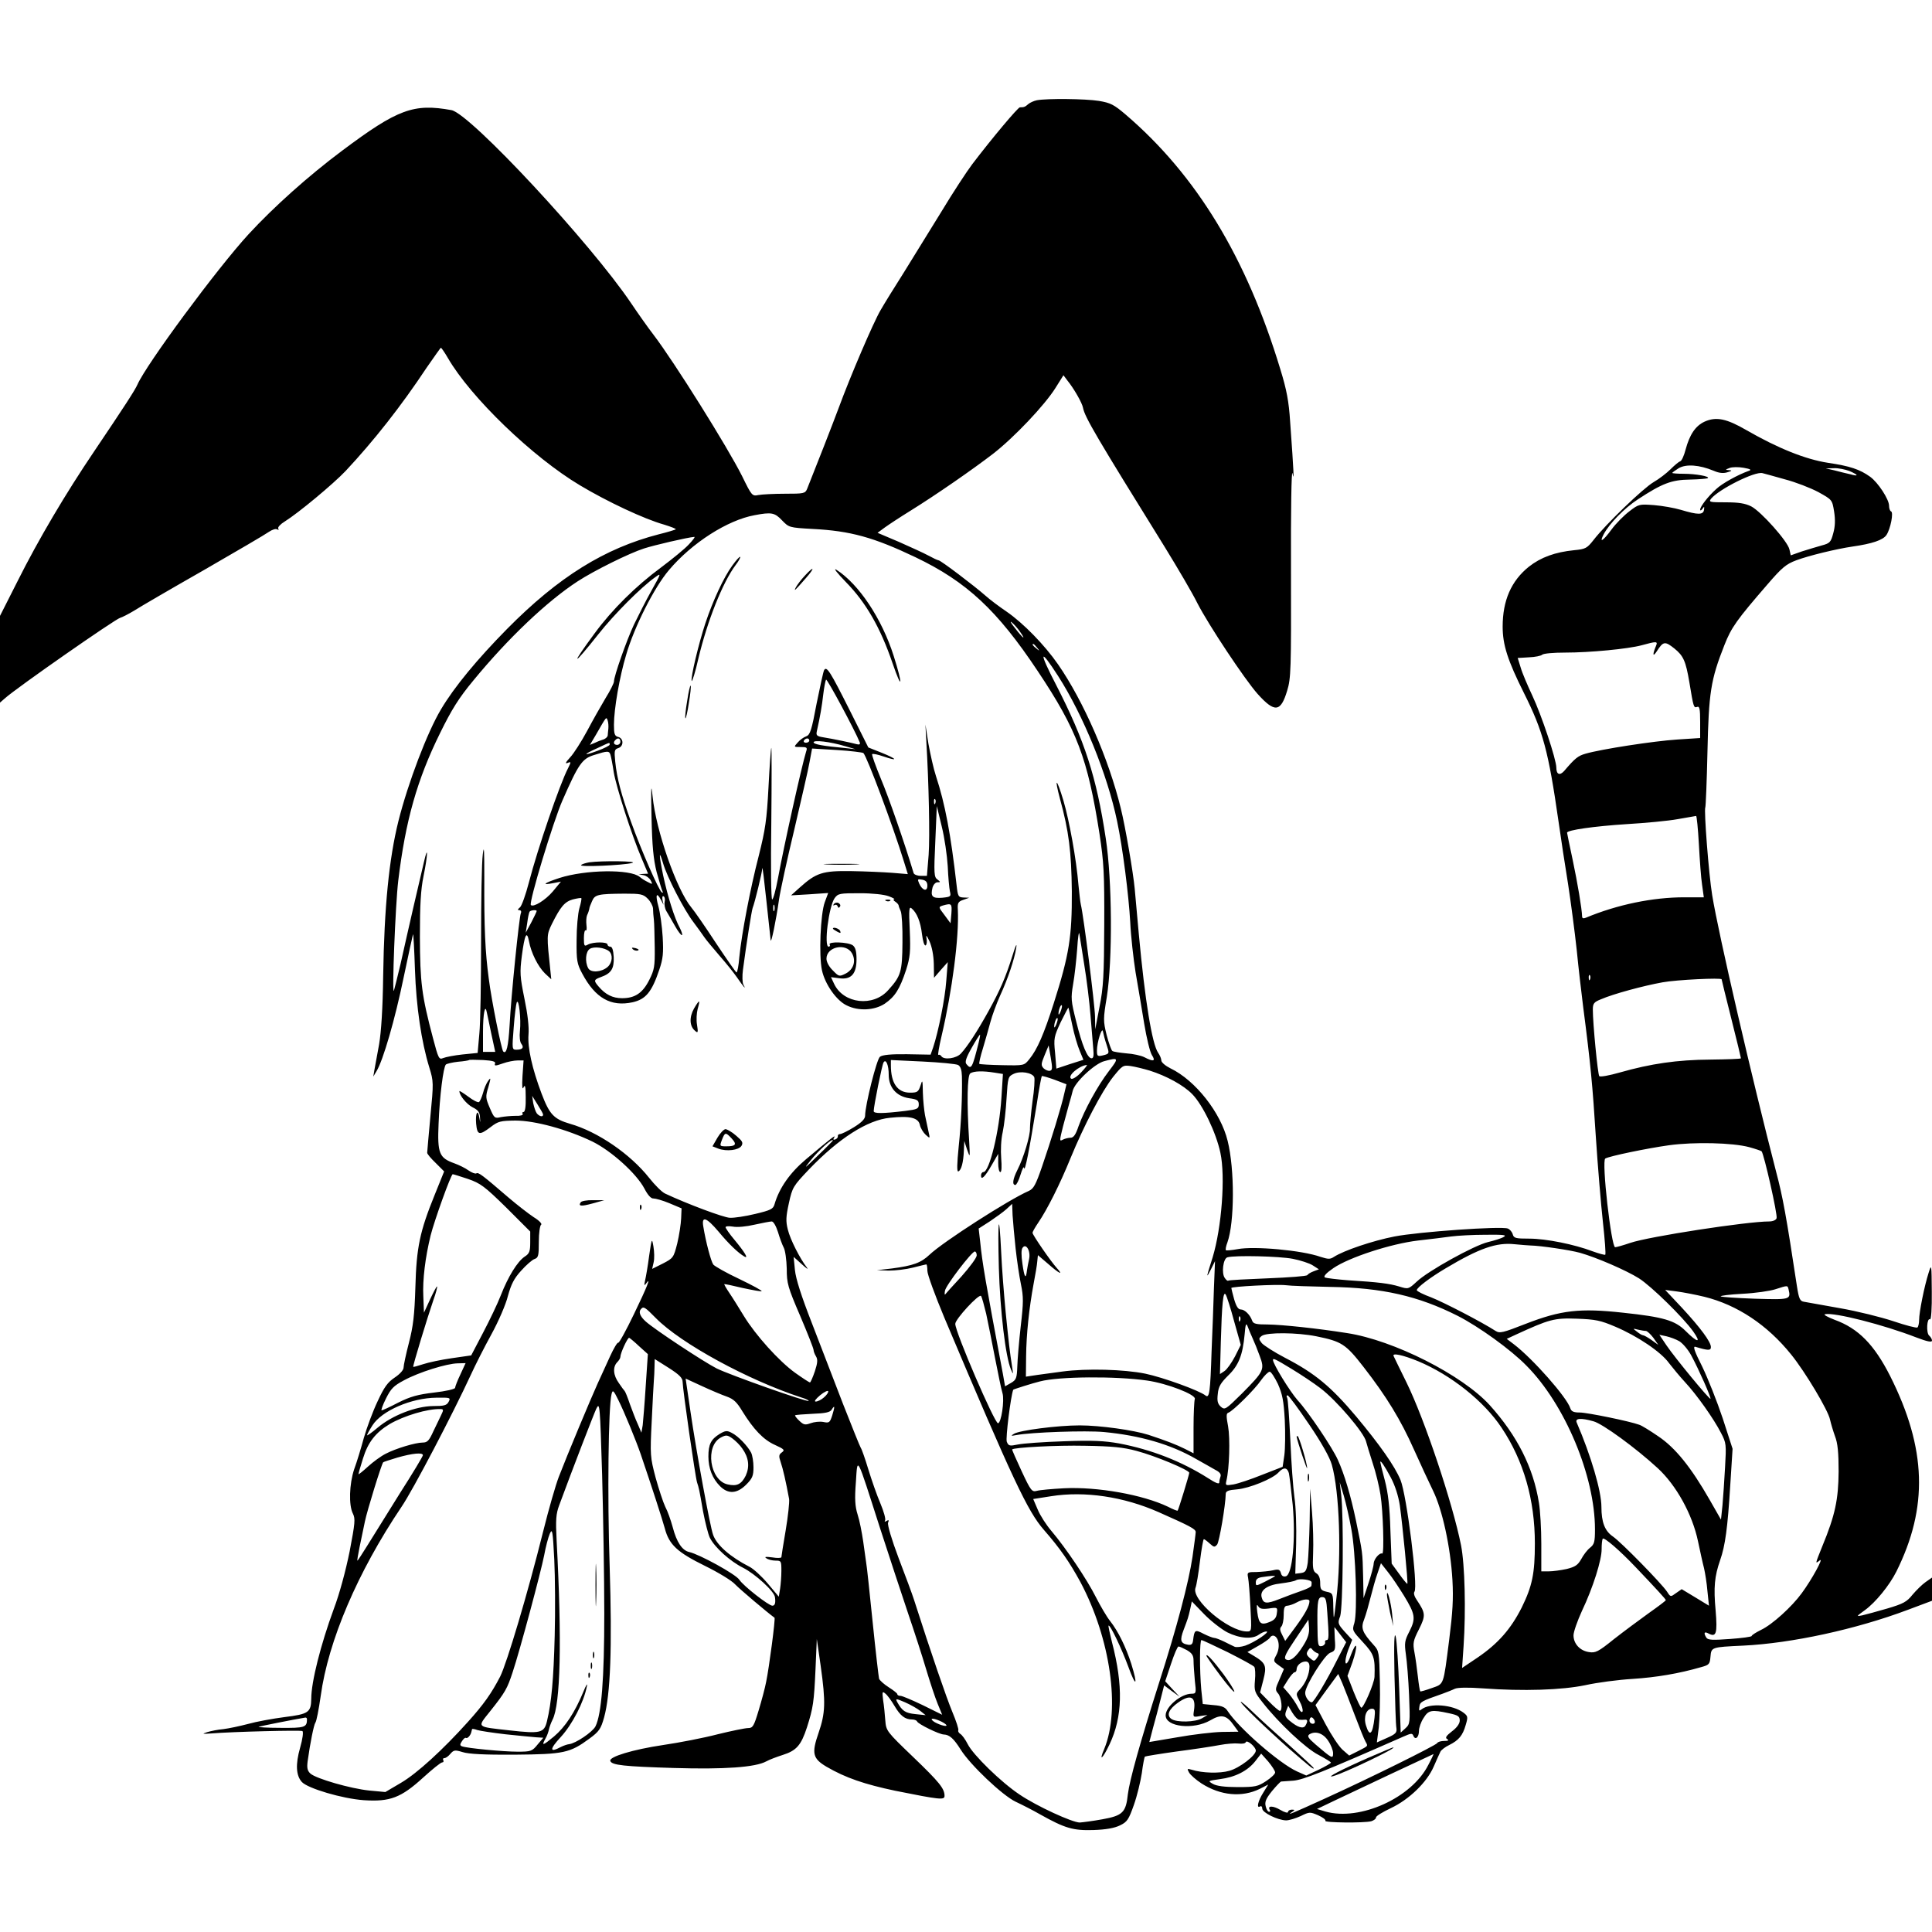 <?xml version="1.0" standalone="no"?>
<!DOCTYPE svg PUBLIC "-//W3C//DTD SVG 20010904//EN"
 "http://www.w3.org/TR/2001/REC-SVG-20010904/DTD/svg10.dtd">
<svg version="1.0" xmlns="http://www.w3.org/2000/svg"
 width="900pt" height="900pt" viewBox="0 0 900 900"
 preserveAspectRatio="xMidYMid meet">
<g transform="translate(0,900) scale(0.1,-0.1)"
fill="#000000" stroke="none">
<path d="M4830 8533 c-14 -3 -32 -11 -40 -18 -15 -13 -19 -15 -39 -15 -9 0
-130 -144 -222 -265 -25 -33 -90 -132 -143 -220 -54 -88 -133 -216 -176 -285
-44 -69 -92 -147 -108 -175 -33 -56 -141 -308 -195 -455 -29 -78 -103 -267
-147 -377 -9 -22 -15 -23 -104 -23 -51 0 -107 -3 -123 -6 -29 -6 -31 -4 -76
88 -67 134 -316 532 -413 659 -24 31 -70 96 -103 145 -189 281 -751 885 -838
901 -176 32 -250 5 -508 -188 -158 -118 -320 -263 -437 -390 -147 -160 -477
-607 -518 -701 -11 -25 -58 -98 -201 -310 -132 -195 -260 -411 -357 -605 l-82
-162 0 -202 0 -202 23 20 c53 48 515 370 537 375 8 2 38 17 66 34 28 18 174
103 325 189 151 87 286 166 301 177 16 11 33 16 39 12 7 -4 9 -3 5 4 -3 6 11
21 31 33 64 40 225 174 283 235 131 140 258 301 378 482 35 50 64 92 66 92 2
0 17 -21 32 -47 106 -184 396 -463 616 -594 127 -76 299 -157 392 -183 32 -10
56 -19 54 -22 -3 -2 -38 -13 -79 -23 -252 -65 -467 -198 -707 -441 -138 -140
-246 -270 -308 -375 -63 -105 -153 -341 -198 -520 -44 -177 -66 -401 -71 -720
-2 -152 -9 -261 -19 -320 -9 -49 -19 -103 -22 -120 l-5 -30 15 25 c31 51 86
241 126 435 23 110 43 201 44 203 2 1 6 -73 9 -165 6 -174 30 -336 67 -456 20
-65 20 -71 5 -227 -8 -88 -15 -165 -15 -170 0 -6 18 -27 40 -48 l39 -39 -44
-109 c-69 -170 -85 -244 -90 -431 -4 -129 -10 -181 -30 -258 -14 -54 -25 -106
-25 -116 0 -11 -17 -30 -41 -46 -33 -22 -49 -44 -80 -111 -22 -46 -50 -122
-64 -170 -13 -48 -33 -114 -45 -146 -23 -69 -26 -168 -6 -207 12 -24 10 -44
-15 -175 -18 -89 -47 -198 -74 -269 -61 -166 -105 -340 -105 -418 -1 -64 -12
-72 -125 -86 -54 -7 -131 -21 -170 -32 -38 -10 -90 -21 -115 -24 -25 -2 -58
-9 -75 -14 -26 -9 -23 -9 20 -6 99 8 415 16 424 11 5 -4 1 -36 -11 -78 -22
-77 -19 -129 8 -159 27 -30 189 -78 289 -85 122 -8 173 11 277 106 42 38 81
70 88 70 6 0 8 5 5 10 -3 6 -1 10 5 10 7 0 19 9 28 20 16 18 21 19 57 8 27 -9
104 -13 243 -12 229 2 257 8 348 75 45 33 53 45 68 98 30 108 38 325 26 706
-11 325 -6 745 9 801 5 21 9 18 32 -29 28 -56 82 -188 104 -252 51 -150 99
-298 112 -345 20 -76 58 -111 188 -175 61 -30 124 -68 140 -86 22 -23 151
-132 183 -155 5 -3 -25 -232 -39 -299 -5 -27 -21 -87 -35 -133 -22 -73 -27
-82 -49 -82 -13 0 -77 -13 -142 -29 -65 -17 -179 -39 -254 -50 -141 -21 -253
-55 -246 -74 6 -20 66 -26 297 -33 234 -7 379 3 430 31 14 8 49 21 77 30 63
20 85 45 112 128 29 91 33 117 40 272 l6 140 18 -125 c24 -171 22 -220 -10
-313 -33 -95 -27 -119 37 -157 89 -52 178 -82 320 -112 209 -42 230 -44 230
-24 0 34 -23 63 -147 182 -124 119 -125 121 -129 170 -2 27 -6 69 -10 93 -5
41 -4 44 11 31 9 -7 28 -33 42 -57 27 -46 49 -63 82 -63 10 0 21 -4 23 -9 4
-12 104 -61 125 -61 26 -1 46 -19 78 -70 45 -72 195 -214 256 -243 30 -14 81
-40 114 -59 116 -65 154 -76 249 -73 58 2 98 9 124 22 33 16 40 27 64 95 15
42 31 109 37 148 5 40 12 74 14 77 3 2 70 13 149 24 78 10 169 24 200 30 31 6
71 9 87 7 17 -2 32 0 34 6 5 14 47 -22 47 -39 0 -23 -76 -81 -123 -94 -45 -13
-126 -11 -176 5 -21 6 -22 5 -12 -13 6 -11 32 -34 58 -51 89 -57 189 -66 272
-25 l39 20 -24 -39 c-24 -38 -32 -74 -14 -63 6 3 10 -1 10 -10 0 -19 72 -54
111 -55 14 0 44 9 68 20 41 20 43 20 81 4 22 -10 37 -21 34 -26 -6 -9 179 -11
214 -2 12 4 22 11 22 18 0 6 31 25 69 43 85 40 168 120 200 194 13 30 27 61
31 69 4 8 22 22 41 31 44 22 63 44 77 94 11 37 10 41 -11 57 -49 37 -157 46
-195 15 -11 -9 -13 -6 -10 12 3 23 8 26 108 61 19 7 45 17 57 23 13 6 62 7
130 2 189 -14 369 -8 479 15 54 12 153 25 219 29 110 7 217 25 320 55 37 10
40 14 43 48 4 45 3 45 152 52 227 11 526 76 768 167 l112 42 0 54 0 54 -30
-21 c-17 -12 -44 -39 -61 -59 -26 -33 -43 -42 -117 -64 -48 -14 -100 -28 -117
-32 -29 -6 -28 -5 12 24 50 36 115 116 147 180 149 299 141 573 -29 911 -74
146 -148 222 -259 262 -33 13 -54 24 -44 26 44 9 272 -49 424 -108 52 -20 74
-24 74 -15 0 7 -6 17 -13 23 -15 12 -11 85 4 76 5 -3 9 52 8 128 -1 130 -1
132 -15 88 -20 -63 -44 -183 -44 -219 0 -16 -4 -32 -8 -35 -5 -3 -55 10 -111
29 -57 19 -169 47 -250 61 -80 14 -156 28 -168 30 -18 3 -23 14 -32 71 -50
330 -66 417 -97 534 -112 433 -268 1105 -298 1289 -16 98 -39 397 -32 409 2 3
7 120 10 258 6 277 15 336 79 498 32 82 58 118 200 282 68 79 87 95 135 113
59 22 187 53 262 64 91 13 142 30 158 54 19 29 34 106 21 110 -5 2 -9 14 -9
26 0 30 -51 108 -88 135 -49 35 -95 50 -196 65 -105 16 -234 68 -380 152 -93
54 -141 64 -195 40 -43 -20 -70 -60 -89 -131 -7 -27 -18 -52 -25 -54 -7 -2
-27 -19 -45 -37 -18 -18 -53 -45 -79 -60 -48 -28 -223 -196 -280 -270 -30 -38
-37 -42 -90 -47 -89 -9 -155 -33 -211 -77 -82 -66 -122 -157 -122 -279 0 -85
23 -157 100 -311 88 -176 113 -268 160 -595 11 -77 31 -210 45 -295 13 -85 31
-222 40 -305 8 -82 22 -202 30 -265 35 -269 44 -368 59 -605 9 -137 24 -316
33 -398 9 -81 14 -149 11 -152 -2 -2 -29 5 -59 16 -84 32 -217 59 -295 59 -63
0 -72 2 -77 20 -3 11 -13 23 -23 27 -31 12 -414 -15 -528 -37 -102 -20 -235
-65 -282 -95 -18 -12 -27 -11 -62 0 -87 31 -310 51 -387 36 -27 -5 -52 -7 -54
-5 -3 3 0 19 7 37 33 93 34 339 1 472 -32 132 -150 282 -266 338 -24 12 -43
28 -43 37 0 8 -7 25 -15 36 -28 41 -61 240 -90 554 -8 91 -17 185 -19 210 -7
76 -44 291 -65 375 -56 230 -174 500 -292 670 -63 91 -163 193 -240 246 -34
23 -78 56 -98 74 -51 45 -209 165 -219 165 -4 0 -25 10 -47 22 -22 12 -84 40
-138 64 l-99 42 34 25 c18 13 71 48 118 77 121 75 291 193 386 266 98 76 241
227 291 307 l37 59 18 -24 c31 -38 69 -105 73 -127 8 -44 65 -140 382 -651 59
-96 128 -213 151 -260 53 -103 220 -354 280 -422 80 -89 108 -86 138 14 18 58
19 99 18 558 -1 279 2 478 7 455 8 -42 7 -8 -11 241 -6 94 -16 148 -46 245
-157 518 -390 903 -721 1186 -53 45 -69 54 -124 63 -63 10 -240 12 -289 3z
m3153 -1726 c25 -11 45 -13 64 -7 21 6 23 9 8 10 -19 1 -19 2 2 10 12 5 42 5
65 1 34 -6 39 -10 23 -15 -48 -17 -123 -58 -150 -84 -39 -35 -75 -82 -75 -96
0 -6 5 -4 11 4 8 12 9 11 7 -5 -4 -24 -28 -24 -108 0 -30 9 -87 19 -125 22
-68 5 -71 5 -115 -29 -25 -19 -63 -57 -84 -86 -39 -53 -58 -64 -35 -20 27 50
96 121 159 162 113 74 156 91 243 92 43 1 80 4 83 7 9 8 -57 20 -113 20 -29 0
-53 2 -53 4 0 2 14 12 30 22 34 20 96 16 163 -12z m632 -1 c44 -19 45 -27 3
-15 -18 4 -51 12 -73 18 l-40 9 38 1 c21 1 53 -6 72 -13z m-300 -39 c50 -13
119 -40 155 -59 65 -36 65 -36 74 -91 6 -39 5 -69 -4 -101 -11 -42 -16 -47
-54 -57 -22 -6 -64 -19 -93 -28 l-51 -18 -6 27 c-7 37 -132 177 -178 201 -28
14 -58 19 -119 19 -75 0 -80 1 -68 17 38 45 204 128 239 119 8 -2 56 -15 105
-29z m-4672 -191 c32 -33 33 -34 142 -40 177 -9 285 -39 480 -132 238 -114
380 -246 569 -530 183 -274 233 -407 288 -759 20 -132 23 -183 22 -425 -1
-232 -4 -291 -22 -380 l-20 -105 -1 60 c-1 54 -53 468 -66 521 -3 12 -7 52
-11 90 -10 122 -43 302 -70 394 -32 107 -44 113 -16 8 41 -150 53 -244 55
-431 1 -209 -12 -294 -84 -520 -46 -144 -77 -216 -114 -261 -24 -30 -24 -30
-126 -28 -56 1 -104 4 -107 6 -2 3 5 35 17 73 11 37 27 93 35 123 8 30 28 84
44 120 37 80 68 172 76 225 4 25 -3 11 -17 -35 -33 -105 -58 -162 -112 -260
-52 -94 -97 -163 -128 -197 -21 -24 -80 -32 -92 -13 -4 6 -10 8 -14 6 -3 -3 3
37 15 87 50 213 82 460 76 589 -2 31 1 38 25 46 l28 10 -26 1 c-25 1 -27 5
-33 59 -27 236 -53 376 -96 507 -11 33 -26 101 -35 150 l-14 90 4 -75 c12
-202 17 -445 11 -532 l-8 -98 -29 0 c-16 0 -31 6 -33 13 -42 140 -116 353
-152 438 -25 61 -44 113 -41 116 3 3 27 -2 53 -11 70 -24 64 -12 -8 17 l-63
25 -85 170 c-93 185 -109 211 -121 190 -4 -7 -19 -78 -35 -156 -23 -123 -30
-145 -48 -152 -12 -4 -30 -17 -40 -29 -19 -21 -19 -21 14 -21 29 0 32 -2 25
-22 -21 -69 -103 -437 -131 -590 -10 -54 -22 -98 -27 -98 -5 0 -7 155 -4 355
2 196 2 354 0 351 -2 -2 -8 -84 -13 -182 -8 -154 -15 -199 -45 -319 -40 -154
-80 -364 -91 -474 -3 -39 -9 -71 -13 -71 -3 0 -46 62 -96 137 -49 75 -101 150
-114 165 -69 83 -165 358 -181 518 -7 67 -8 46 -5 -95 3 -138 9 -198 24 -258
12 -43 24 -83 27 -89 4 -6 2 -8 -3 -5 -14 9 -96 196 -144 330 -45 126 -65 200
-73 279 -5 51 -4 57 14 63 26 8 26 45 0 52 -17 4 -20 14 -20 57 0 72 26 224
57 326 38 131 131 314 199 394 107 127 273 233 399 256 79 15 94 12 128 -24z
m-434 -112 c-18 -20 -77 -68 -129 -107 -118 -87 -228 -196 -309 -306 -116
-157 -106 -160 16 -6 75 95 200 220 265 266 29 21 29 20 -17 -62 -26 -46 -62
-118 -82 -159 -35 -75 -93 -240 -93 -265 0 -7 -17 -42 -39 -77 -21 -35 -60
-104 -86 -153 -27 -50 -62 -105 -79 -123 -21 -23 -25 -31 -12 -26 17 7 17 5 2
-25 -38 -73 -141 -373 -182 -531 -15 -58 -34 -111 -42 -117 -11 -9 -12 -13 -3
-13 8 0 11 -6 7 -15 -8 -22 -45 -382 -52 -520 -6 -102 -15 -138 -30 -123 -8 9
-54 235 -67 338 -17 126 -22 238 -21 470 0 131 -1 159 -7 110 -5 -36 -8 -218
-8 -405 0 -187 -3 -380 -8 -430 l-8 -90 -70 -7 c-38 -4 -79 -12 -91 -17 -19
-8 -22 -2 -47 93 -53 200 -60 259 -61 471 0 150 4 221 17 284 20 98 22 153 2
66 -8 -33 -30 -127 -49 -210 -19 -82 -46 -202 -60 -265 -15 -63 -29 -119 -31
-125 -10 -24 7 401 20 511 34 282 88 472 195 689 54 110 87 163 155 245 161
196 343 369 486 462 75 49 240 131 309 153 46 15 200 51 234 54 6 1 -6 -15
-25 -35z m1542 -406 c31 -44 15 -33 -22 15 -19 23 -26 36 -16 28 10 -8 27 -27
38 -43z m2964 -65 c-18 -43 -16 -56 3 -27 30 47 38 48 82 13 42 -34 53 -58 70
-159 19 -115 20 -119 36 -113 11 4 14 -9 14 -70 l0 -75 -107 -7 c-109 -7 -355
-45 -427 -66 -35 -10 -49 -21 -100 -81 -20 -22 -36 -16 -36 16 0 38 -69 245
-112 336 -22 47 -47 105 -54 130 -8 25 -14 45 -14 45 0 0 24 1 52 3 29 1 57 7
62 12 6 6 53 10 106 10 118 0 293 17 357 34 69 19 76 19 68 -1z m-2884 -10
c13 -16 12 -17 -3 -4 -17 13 -22 21 -14 21 2 0 10 -8 17 -17z m98 -132 c118
-184 230 -460 275 -677 26 -123 54 -344 61 -469 3 -66 15 -172 25 -235 11 -63
29 -170 40 -238 11 -67 27 -133 36 -147 19 -29 7 -32 -35 -10 -16 8 -53 16
-84 18 -30 3 -59 7 -65 11 -5 3 -17 37 -27 75 -16 65 -16 75 1 177 27 172 25
544 -5 739 -43 285 -98 455 -231 714 -82 158 -78 177 9 42z m-924 -309 c3 -9
-1 -12 -13 -9 -25 7 -111 25 -155 32 -32 5 -36 9 -32 28 16 71 24 119 30 172
4 33 10 64 13 69 4 7 134 -235 157 -292z m-1171 64 c-1 -12 -3 -26 -3 -32 -1
-7 -9 -14 -18 -18 -10 -3 -29 -10 -41 -16 l-24 -10 28 47 c51 89 48 85 55 66
3 -9 4 -26 3 -37z m56 -61 c0 -8 -7 -15 -15 -15 -16 0 -20 12 -8 23 11 12 23
8 23 -8z m880 5 c0 -5 -7 -10 -16 -10 -8 0 -12 5 -9 10 3 6 10 10 16 10 5 0 9
-4 9 -10z m167 -26 l48 -14 -45 5 c-109 10 -150 18 -150 27 0 12 77 3 147 -18z
m-1097 7 c0 -4 -25 -17 -55 -28 -70 -26 -71 -19 -2 12 60 28 57 28 57 16z
m1182 -39 c17 -17 138 -340 189 -506 l18 -58 -72 6 c-40 3 -126 7 -192 8 -134
2 -163 -8 -240 -77 l-40 -36 86 5 87 6 -16 -43 c-20 -55 -28 -248 -13 -317 14
-65 68 -142 116 -164 55 -27 128 -23 176 8 48 33 70 67 100 158 19 60 21 84
17 184 -5 98 -3 113 9 102 24 -20 41 -61 48 -120 4 -33 11 -55 17 -52 5 3 7
18 4 33 -4 18 1 14 14 -14 11 -25 19 -64 20 -105 l1 -65 32 37 32 36 -7 -88
c-6 -84 -37 -237 -61 -309 l-12 -34 -110 2 c-74 1 -115 -3 -126 -12 -15 -11
-69 -226 -69 -274 0 -15 -15 -31 -52 -54 -29 -18 -58 -32 -65 -32 -7 0 -11 -5
-10 -10 1 -5 -4 -12 -12 -15 -10 -3 -11 0 -5 9 9 15 -11 0 -131 -101 -75 -63
-125 -134 -147 -210 -6 -22 -18 -28 -90 -45 -45 -11 -98 -19 -118 -18 -29 1
-200 65 -302 113 -15 7 -48 40 -74 73 -88 111 -239 215 -369 252 -75 22 -95
43 -132 140 -44 117 -66 214 -61 276 3 34 -4 95 -19 167 -21 104 -22 121 -12
200 13 99 23 119 33 68 10 -55 42 -118 74 -150 l30 -28 -3 29 c-19 179 -19
177 6 229 40 80 59 103 97 114 20 5 38 8 40 6 2 -2 -2 -24 -9 -47 -7 -24 -13
-91 -13 -149 -1 -95 2 -110 26 -155 61 -115 134 -156 235 -134 61 14 89 47
124 151 18 53 20 78 16 153 -3 50 -12 114 -20 143 -15 54 -9 69 12 30 l12 -23
-5 23 c-2 13 0 20 6 16 5 -3 7 -15 4 -26 -2 -11 1 -30 8 -42 7 -11 25 -43 40
-69 15 -27 30 -46 33 -43 3 2 -2 17 -10 33 -25 45 -57 148 -78 246 -20 98 -20
123 0 55 19 -65 97 -215 140 -272 21 -28 44 -60 52 -72 8 -12 39 -49 69 -84
30 -34 68 -81 83 -103 31 -45 45 -61 30 -34 -5 9 -6 41 -2 70 16 121 40 273
45 287 10 25 44 164 45 185 1 11 9 -56 19 -150 10 -93 19 -177 20 -185 2 -19
25 90 39 190 6 41 38 188 71 325 32 138 65 279 71 314 l12 64 116 -7 c64 -4
119 -11 123 -14z m-1178 -9 c3 -10 10 -46 15 -80 11 -67 84 -295 131 -404 l29
-69 -22 -1 -22 -2 23 -4 c12 -2 27 -13 33 -24 10 -19 9 -20 -13 -8 -13 6 -30
17 -38 24 -44 37 -253 34 -374 -5 -73 -24 -86 -35 -29 -24 l36 7 -38 -46 c-34
-40 -90 -75 -102 -63 -11 10 105 392 147 487 75 171 92 195 148 212 63 20 70
20 76 0z m1513 -225 c-3 -8 -6 -5 -6 6 -1 11 2 17 5 13 3 -3 4 -12 1 -19z m58
-294 c2 -50 7 -102 10 -116 6 -24 4 -26 -35 -30 -47 -4 -56 6 -46 47 4 14 14
25 23 25 15 0 15 1 0 13 -16 11 -17 27 -10 177 l7 165 23 -95 c13 -52 25 -136
28 -186z m3499 104 c4 -73 10 -159 15 -190 l8 -58 -91 0 c-147 0 -312 -34
-458 -95 -12 -5 -18 -3 -18 6 -1 36 -21 155 -44 264 -14 66 -26 123 -26 126 0
12 124 30 280 40 85 5 191 15 235 23 44 8 83 14 86 15 3 1 9 -59 13 -131z
m-3594 -194 c0 -29 -23 -23 -38 10 -9 21 -8 22 14 18 17 -3 24 -11 24 -28z
m-1303 -60 c13 -13 24 -33 25 -46 0 -13 2 -36 4 -53 2 -16 3 -74 4 -129 1 -88
-2 -104 -25 -150 -31 -62 -67 -86 -127 -86 -44 0 -78 17 -110 55 -23 27 -22
31 10 43 49 17 63 39 61 93 -2 33 -7 49 -16 49 -7 0 -13 5 -13 10 0 13 -66 13
-91 0 -17 -10 -19 -7 -19 30 0 23 4 39 8 36 5 -3 6 8 4 24 -2 17 -1 38 3 47 5
10 9 23 10 28 0 6 6 22 13 37 13 31 28 34 151 35 75 0 87 -2 108 -23z m1123
11 c19 -7 31 -14 25 -14 -5 -1 -3 -6 5 -11 8 -5 15 -13 16 -17 0 -4 5 -17 10
-28 5 -11 9 -76 8 -145 -1 -137 -7 -157 -66 -222 -70 -80 -208 -64 -252 28
l-15 32 38 -5 c56 -8 81 20 81 88 0 38 -5 55 -17 65 -21 16 -117 19 -108 4 3
-5 1 -10 -5 -10 -23 0 1 188 28 226 16 22 24 23 117 23 59 0 114 -6 135 -14z
m-533 -67 c-3 -7 -5 -2 -5 12 0 14 2 19 5 13 2 -7 2 -19 0 -25z m825 -13 l-4
-46 -28 38 c-29 38 -29 38 -7 45 40 11 42 9 39 -37z m-1932 11 c0 -3 -11 -26
-25 -53 l-26 -48 7 45 c3 25 8 48 11 53 4 7 33 10 33 3z m2551 -251 c11 -66
24 -172 29 -235 5 -63 11 -134 13 -157 3 -30 1 -43 -8 -43 -19 0 -44 59 -72
173 -24 95 -25 107 -14 172 7 39 15 113 19 165 3 52 8 84 10 70 2 -14 13 -79
23 -145z m-2214 64 c19 -16 16 -53 -6 -73 -28 -25 -79 -29 -91 -6 -16 30 -12
78 8 90 19 12 68 6 89 -11z m1132 -10 c20 -36 7 -75 -29 -94 -30 -15 -32 -15
-60 14 -18 17 -30 40 -30 55 0 56 91 75 119 25z m3438 -121 c-3 -8 -6 -5 -6 6
-1 11 2 17 5 13 3 -3 4 -12 1 -19z m613 0 c0 -2 20 -84 45 -183 25 -99 45
-182 45 -185 0 -3 -64 -5 -143 -6 -154 -1 -277 -19 -421 -60 -49 -14 -92 -22
-96 -17 -7 8 -30 245 -30 310 0 28 5 35 38 48 57 25 198 63 287 79 66 12 275
22 275 14z m-5598 -240 c-3 -28 0 -53 7 -61 13 -17 5 -27 -23 -27 -21 0 -21 2
-13 103 4 56 11 109 14 117 10 23 21 -79 15 -132z m2519 91 c-5 -13 -10 -19
-10 -12 -1 15 10 45 15 40 3 -2 0 -15 -5 -28z m54 -64 c9 -44 25 -98 35 -121
l17 -41 -63 -20 -63 -21 -6 73 c-7 68 -5 76 26 143 19 38 35 69 36 68 1 -1 9
-37 18 -81z m-2706 -42 l18 -83 -29 0 -28 0 0 93 c0 86 10 135 18 90 2 -10 12
-55 21 -100z m2632 46 c-5 -13 -10 -19 -10 -12 -1 15 10 45 15 40 3 -2 0 -15
-5 -28z m234 -96 c13 -39 12 -41 -8 -47 -34 -9 -37 -8 -37 20 0 39 24 114 28
89 2 -11 9 -39 17 -62z m-596 10 c-30 -119 -34 -128 -57 -100 -8 9 -2 29 24
75 19 34 37 62 39 62 2 0 -1 -17 -6 -37z m332 -131 c-7 -2 -20 3 -29 11 -13
14 -13 20 4 61 l19 46 10 -58 c8 -46 8 -58 -4 -60z m-2585 33 c-4 -11 2 -11
36 1 22 8 53 14 69 14 l28 0 -5 -72 c-3 -51 -1 -67 5 -53 7 15 10 3 10 -47 1
-42 -3 -68 -10 -68 -5 0 -8 -4 -4 -9 3 -6 -12 -10 -33 -9 -21 0 -52 -3 -69 -6
-29 -7 -31 -4 -51 42 -20 47 -21 53 -7 98 12 43 12 47 -1 29 -8 -11 -19 -36
-24 -57 -6 -20 -14 -39 -19 -42 -4 -3 -27 8 -49 25 -23 17 -42 29 -42 26 0
-20 34 -61 61 -75 27 -13 34 -24 35 -47 2 -29 2 -29 -3 -2 -7 44 -19 23 -15
-27 5 -54 14 -57 68 -16 35 27 46 29 115 30 91 0 241 -41 359 -98 89 -44 205
-149 242 -219 16 -31 31 -47 42 -46 10 0 43 -9 74 -22 l57 -24 -2 -47 c-1 -25
-9 -78 -18 -116 -17 -67 -19 -69 -67 -94 l-50 -25 7 31 c4 17 3 49 -1 73 -7
41 -8 40 -20 -43 -6 -47 -15 -98 -19 -115 -5 -23 -4 -26 4 -15 26 37 6 -14
-56 -142 -36 -75 -69 -135 -73 -133 -4 3 -21 -26 -38 -63 -17 -37 -43 -94 -58
-127 -31 -68 -143 -336 -181 -435 -14 -36 -47 -150 -73 -255 -72 -289 -169
-613 -200 -675 -41 -79 -77 -130 -151 -212 -116 -129 -236 -239 -311 -283
l-73 -43 -75 7 c-87 9 -247 55 -274 79 -14 13 -17 26 -13 57 12 87 29 170 36
180 5 5 16 62 25 125 35 256 172 577 376 880 54 79 240 435 323 615 20 44 63
129 96 189 33 60 68 141 77 179 15 54 28 81 62 118 23 26 52 51 62 54 18 6 20
16 20 80 0 41 5 77 11 80 5 4 -10 20 -35 35 -24 16 -77 57 -118 92 -121 104
-139 118 -149 112 -5 -3 -21 3 -37 14 -15 11 -44 25 -66 33 -70 25 -79 46 -73
184 5 129 22 264 34 276 5 4 30 10 57 13 26 2 50 6 51 8 2 2 31 1 65 0 46 -3
60 -7 56 -17z m2860 -34 c-53 -69 -115 -183 -142 -258 -13 -39 -23 -53 -37
-53 -10 0 -26 -4 -36 -9 -16 -9 -16 -6 1 62 11 40 24 88 29 107 6 19 13 46 16
58 9 40 103 128 148 139 67 18 68 15 21 -46z m-1026 -18 c0 -59 36 -100 95
-109 38 -5 45 -10 45 -29 0 -20 -7 -23 -62 -30 -108 -13 -148 -13 -148 -1 0
22 39 217 46 227 11 18 24 -12 24 -58z m323 46 c12 -7 17 -23 18 -52 2 -92 -3
-215 -15 -328 -8 -80 -9 -118 -2 -116 14 5 24 42 26 97 l2 45 13 -40 c14 -40
14 -39 10 35 -12 185 -9 311 5 320 17 11 59 12 114 3 l38 -6 -7 -111 c-10
-158 -56 -346 -84 -346 -6 0 -11 -7 -11 -16 0 -24 18 -7 50 49 l30 52 0 -42
c0 -24 4 -43 10 -43 6 0 7 25 4 64 -3 37 -1 88 7 122 7 33 15 104 18 159 6 95
7 100 32 112 32 16 88 6 97 -15 3 -9 0 -59 -8 -111 -7 -53 -12 -109 -12 -126
2 -34 -30 -140 -59 -196 -21 -42 -25 -69 -9 -69 5 0 16 21 24 48 8 26 15 40
16 32 4 -26 25 83 60 299 10 68 21 125 23 128 3 2 29 -6 60 -17 l55 -21 -10
-42 c-12 -57 -62 -220 -104 -342 -29 -84 -39 -103 -62 -113 -92 -40 -399 -237
-462 -297 -40 -38 -77 -51 -175 -64 l-70 -8 55 -2 c31 0 82 6 113 14 32 8 60
15 62 15 3 0 5 -14 5 -30 0 -17 36 -115 79 -218 320 -758 388 -902 464 -989
76 -87 120 -151 170 -243 140 -263 187 -593 111 -777 -27 -63 -7 -46 25 22 60
127 64 271 11 475 -10 41 -18 76 -16 77 7 7 61 -107 92 -191 36 -99 46 -90 14
13 -25 78 -61 152 -99 200 -16 20 -45 70 -66 111 -41 82 -140 229 -207 308
-24 28 -53 73 -64 100 l-21 49 83 13 c157 25 338 -2 501 -74 149 -66 173 -79
173 -93 0 -7 -7 -59 -15 -116 -18 -119 -72 -326 -156 -587 -89 -280 -137 -453
-145 -518 -9 -85 -24 -100 -119 -117 -44 -8 -91 -14 -105 -15 -35 0 -202 77
-280 130 -86 57 -217 185 -242 235 -11 22 -27 44 -35 48 -7 5 -11 12 -9 16 3
5 -10 44 -28 87 -27 65 -97 268 -179 524 -8 25 -40 111 -71 192 -32 85 -53
155 -49 165 5 12 3 14 -7 8 -8 -5 -11 -4 -7 2 4 6 -6 42 -22 80 -16 37 -41
109 -56 158 -15 50 -31 95 -35 100 -4 6 -41 98 -83 205 -41 107 -107 278 -146
379 -48 123 -74 204 -78 245 l-6 61 39 -35 c21 -19 31 -26 23 -15 -32 41 -78
131 -89 177 -10 39 -9 60 5 124 16 73 20 79 93 156 139 145 273 231 378 241
93 10 132 0 139 -33 3 -15 16 -36 27 -46 21 -19 21 -19 13 16 -4 19 -11 53
-16 75 -4 22 -9 69 -10 105 -1 60 -2 63 -11 33 -10 -30 -15 -33 -49 -33 -58 0
-89 44 -89 127 l0 25 148 -7 c81 -4 155 -11 165 -16z m573 -35 c-19 -20 -40
-33 -46 -29 -20 12 37 61 73 64 4 1 -8 -15 -27 -35z m319 9 c79 -25 158 -68
199 -110 49 -50 111 -179 131 -273 24 -111 6 -348 -36 -487 -31 -98 -31 -101
-9 -58 l20 40 -5 -125 c-2 -69 -7 -201 -11 -295 -6 -189 -10 -220 -28 -206
-28 23 -199 85 -281 102 -98 20 -273 25 -385 10 -36 -5 -89 -12 -118 -16 l-53
-8 1 94 c1 104 14 225 35 339 8 41 16 88 17 104 l3 29 48 -41 c52 -46 73 -55
40 -19 -28 31 -113 154 -113 164 0 5 12 26 27 48 41 60 100 177 150 300 62
151 145 310 198 378 43 53 46 56 82 51 21 -3 61 -13 88 -21z m-2825 -205 c0
-13 -17 -9 -29 5 -6 8 -13 29 -17 48 l-5 34 25 -40 c14 -22 26 -43 26 -47z
m1350 -121 c0 -1 -32 -34 -72 -72 -61 -60 -66 -63 -33 -22 39 49 105 108 105
94z m4269 -31 c29 -8 55 -17 57 -19 11 -11 76 -298 70 -312 -3 -9 -18 -15 -35
-15 -102 0 -559 -70 -647 -100 -32 -11 -64 -20 -70 -20 -18 0 -64 403 -46 413
17 11 196 48 297 62 117 16 296 12 374 -9z m-5969 -148 c58 -20 77 -34 178
-133 l112 -112 0 -50 c0 -43 -4 -53 -26 -67 -34 -23 -77 -93 -111 -180 -15
-39 -53 -118 -83 -175 l-55 -105 -90 -13 c-50 -7 -110 -20 -134 -28 -25 -8
-45 -14 -46 -12 -3 3 67 233 94 311 12 33 19 61 17 63 -2 2 -16 -25 -32 -59
l-29 -63 -3 75 c-4 78 9 182 34 285 18 71 95 285 103 285 3 0 35 -10 71 -22z
m2551 -323 c6 -55 17 -130 25 -168 12 -58 12 -84 -1 -195 -8 -70 -15 -154 -16
-188 -2 -54 -5 -62 -29 -76 l-28 -16 -10 57 c-82 435 -96 517 -106 617 l-7 61
53 34 c28 19 63 44 77 57 l26 24 2 -53 c2 -30 8 -99 14 -154z m-1384 78 c47
-57 92 -100 120 -116 22 -13 3 19 -46 78 -23 27 -41 54 -41 58 0 5 15 6 34 3
20 -4 63 0 101 9 36 8 73 15 80 15 8 0 20 -21 29 -49 8 -27 20 -60 27 -73 7
-13 13 -57 14 -98 0 -69 5 -86 63 -221 34 -80 62 -151 62 -158 0 -6 5 -19 11
-29 9 -15 8 -30 -5 -70 -10 -29 -20 -52 -23 -52 -3 0 -34 20 -69 45 -75 54
-184 175 -239 265 -22 36 -51 83 -66 105 -15 22 -26 41 -25 43 2 1 41 -7 86
-18 46 -10 86 -17 88 -15 3 3 -44 28 -104 57 -60 28 -114 59 -121 67 -11 15
-35 105 -47 179 -8 49 15 41 71 -25z m3658 -25 c-11 -7 -44 -17 -73 -24 -64
-15 -281 -135 -333 -185 -38 -35 -39 -35 -81 -22 -47 14 -95 20 -238 29 -52 4
-101 10 -108 13 -8 5 5 20 40 44 74 50 267 113 393 128 55 6 125 15 155 19 30
4 102 8 160 8 84 1 101 -1 85 -10z m125 -40 c47 -1 183 -21 230 -34 78 -22
216 -82 275 -119 59 -38 206 -182 253 -248 39 -55 20 -53 -36 3 -49 49 -103
65 -292 85 -200 22 -288 12 -453 -52 -107 -42 -121 -45 -140 -33 -65 42 -241
133 -299 156 -38 14 -68 29 -68 34 0 12 64 60 135 102 156 93 236 121 320 112
33 -3 67 -6 75 -6z m-2336 -63 c-4 -16 -8 -41 -10 -53 -5 -44 -12 -34 -21 30
-6 41 -6 68 1 76 16 22 38 -16 30 -53z m-244 17 c0 -11 -32 -54 -71 -98 -40
-43 -74 -81 -76 -84 -3 -3 -3 5 -1 17 3 24 125 183 139 183 5 0 9 -8 9 -18z
m1472 -16 c36 -7 79 -21 94 -31 l28 -18 -24 -9 c-14 -5 -27 -13 -30 -18 -3 -5
-86 -11 -185 -15 -99 -4 -182 -8 -184 -11 -2 -2 -9 3 -15 12 -17 22 -8 92 12
97 37 10 241 5 304 -7z m178 -131 c239 -4 407 -42 591 -135 98 -50 247 -157
320 -232 179 -180 319 -514 319 -762 0 -59 -3 -70 -23 -86 -13 -10 -31 -34
-41 -53 -16 -28 -28 -36 -68 -46 -27 -6 -65 -11 -84 -11 l-34 0 0 128 c0 70
-5 156 -11 191 -26 165 -102 314 -229 455 -127 140 -448 303 -665 336 -139 22
-301 39 -368 40 -55 0 -69 3 -74 18 -10 28 -35 52 -53 52 -12 0 -21 14 -31 48
-7 26 -13 49 -13 52 -1 7 212 18 254 13 19 -3 114 -6 210 -8z m2132 -12 c11
-47 7 -48 -156 -43 -85 3 -157 8 -160 11 -4 3 42 9 101 12 60 3 128 13 153 21
59 19 57 19 62 -1z m-392 -34 c153 -38 293 -131 404 -269 65 -80 173 -261 181
-303 4 -18 14 -52 23 -77 13 -33 17 -77 17 -165 -1 -130 -16 -203 -76 -348
-34 -85 -34 -83 -12 -66 21 17 -36 -88 -84 -153 -46 -63 -137 -146 -190 -171
-24 -12 -43 -24 -43 -28 0 -4 -46 -10 -101 -14 -81 -6 -103 -5 -110 6 -14 22
-10 30 9 20 37 -20 43 -1 34 107 -10 108 -5 159 21 234 24 68 35 152 47 346
l11 173 -46 142 c-26 78 -69 186 -95 240 -37 73 -45 97 -32 93 60 -18 72 -18
72 -1 0 24 -48 89 -135 183 l-78 83 54 -7 c30 -4 88 -15 129 -25z m-2191 -114
l31 -110 -27 -54 c-16 -30 -37 -60 -49 -68 l-21 -14 4 148 c5 179 11 243 23
222 5 -8 23 -64 39 -124z m-1155 35 c9 -41 27 -133 41 -205 14 -71 29 -146 35
-165 10 -34 -6 -140 -21 -140 -16 0 -199 424 -199 463 0 22 110 141 120 130 4
-5 14 -42 24 -83z m-1539 -20 c117 -119 432 -290 678 -370 21 -6 36 -14 34
-16 -6 -7 -367 121 -428 151 -61 31 -290 182 -331 219 -27 24 -35 46 -21 59
11 12 18 8 68 -43z m2722 -12 c-3 -8 -6 -5 -6 6 -1 11 2 17 5 13 3 -3 4 -12 1
-19z m1747 -28 c104 -44 214 -118 251 -170 17 -22 50 -62 74 -88 55 -59 135
-172 168 -237 25 -47 25 -55 19 -160 -3 -60 -9 -140 -12 -177 l-7 -67 -52 91
c-88 154 -161 244 -240 297 -38 26 -78 51 -89 54 -43 16 -242 57 -277 57 -29
0 -39 5 -44 20 -16 51 -175 231 -263 298 l-33 25 43 20 c155 71 178 78 283 74
87 -3 111 -8 179 -37z m-1689 -54 c8 -17 23 -54 33 -82 24 -64 21 -71 -83
-176 -76 -75 -79 -77 -98 -61 -15 14 -18 27 -14 60 3 34 14 51 48 85 49 47 68
95 77 192 4 49 7 55 14 37 5 -13 15 -38 23 -55z m1832 34 c6 0 22 -15 35 -32
l23 -33 -32 23 c-17 12 -35 22 -40 22 -4 0 -17 8 -28 17 -20 15 -19 15 5 9 14
-3 30 -6 37 -6z m-1535 -25 c118 -24 137 -36 220 -143 108 -139 173 -246 235
-385 30 -67 70 -153 89 -192 43 -88 81 -261 90 -415 5 -89 1 -151 -15 -278
-28 -218 -23 -205 -82 -226 -28 -10 -52 -17 -53 -15 -2 2 -7 33 -11 69 -4 36
-11 87 -16 113 -8 43 -6 54 21 107 32 64 31 75 -9 135 -12 17 -17 33 -12 40
18 21 -36 451 -65 521 -27 65 -96 163 -206 295 -118 140 -193 202 -332 274
-50 26 -98 57 -108 68 -15 20 -15 22 0 34 24 17 164 16 254 -2z m1691 -23 c16
-10 41 -39 56 -67 35 -65 93 -196 89 -201 -5 -4 -165 190 -205 249 l-33 49 33
-7 c17 -4 45 -14 60 -23z m-4845 -24 l40 -36 -10 -149 c-5 -81 -12 -163 -14
-182 l-6 -35 -17 40 c-10 21 -26 64 -37 94 -10 30 -21 57 -24 60 -3 3 -15 19
-27 37 -27 37 -29 75 -8 97 8 8 15 19 15 25 0 18 34 91 41 89 4 -2 25 -19 47
-40z m3628 -69 c153 -64 307 -186 389 -310 103 -154 155 -336 155 -539 0 -140
-12 -198 -61 -298 -51 -101 -110 -168 -205 -233 l-73 -49 7 103 c11 163 6 378
-12 469 -39 195 -169 585 -254 758 -31 63 -58 118 -60 123 -8 16 43 5 114 -24z
m-3426 -97 c0 -32 59 -442 67 -467 9 -28 10 -30 28 -135 10 -52 24 -108 32
-124 23 -45 94 -109 154 -139 56 -28 146 -110 149 -137 4 -27 0 -40 -12 -40
-17 0 -134 91 -154 121 -17 26 -185 118 -233 129 -33 7 -59 46 -77 115 -9 33
-24 76 -35 96 -10 21 -30 82 -45 136 -25 95 -26 104 -18 263 4 91 9 176 10
190 1 14 3 42 3 62 l1 37 65 -41 c50 -32 65 -47 65 -66z m2837 61 c43 -26 103
-66 133 -89 76 -57 206 -210 214 -250 3 -11 16 -55 30 -98 15 -44 31 -111 37
-150 12 -76 18 -277 8 -273 -13 5 -39 -26 -40 -47 0 -11 -11 -52 -24 -91 l-23
-70 -2 100 c-3 118 -2 108 -33 260 -25 119 -54 217 -85 285 -25 56 -137 223
-187 277 -36 41 -115 169 -115 188 0 9 10 5 87 -42z m-3872 -25 c-14 -29 -25
-58 -25 -63 0 -6 -44 -16 -97 -22 -77 -9 -112 -19 -168 -47 -38 -20 -73 -36
-77 -36 -4 0 5 25 20 55 23 46 35 59 84 85 70 38 199 78 250 79 l37 1 -24 -52z
m3808 -45 c21 -48 27 -78 32 -168 3 -60 2 -134 -2 -164 l-8 -54 -95 -37 c-52
-21 -112 -41 -134 -45 -37 -6 -38 -5 -33 17 14 57 18 197 8 253 -9 47 -9 61 1
64 21 7 124 109 153 152 15 21 33 39 40 39 6 0 23 -26 38 -57z m-610 16 c93
-13 230 -66 223 -86 -3 -8 -6 -68 -6 -134 l0 -119 -39 20 c-40 20 -89 39 -171
66 -69 22 -226 44 -320 44 -104 0 -280 -23 -306 -39 -17 -10 -15 -11 11 -6 69
13 323 22 408 14 168 -16 310 -57 428 -125 35 -20 77 -43 92 -52 18 -9 26 -19
23 -29 -3 -8 -6 -21 -6 -29 0 -9 -17 -3 -52 20 -125 79 -263 133 -415 162 -68
12 -123 15 -257 10 -94 -3 -190 -10 -214 -15 -39 -8 -44 -7 -52 13 -6 16 18
210 30 242 0 2 92 31 125 39 88 23 352 25 498 4z m-1957 -75 c31 -11 47 -26
72 -68 52 -84 98 -133 152 -157 44 -20 47 -24 32 -35 -14 -10 -15 -17 -5 -46
10 -29 24 -89 39 -171 2 -15 -5 -81 -16 -146 -11 -65 -20 -121 -20 -125 0 -4
-19 -5 -42 -1 -31 4 -39 3 -28 -4 8 -6 27 -11 43 -11 26 0 27 -2 27 -47 0 -27
-3 -64 -6 -84 l-6 -37 -52 62 c-28 33 -66 68 -84 77 -90 46 -153 101 -170 149
-14 37 -79 392 -105 571 l-23 157 76 -35 c41 -19 93 -41 116 -49z m452 -4
c-12 -11 -30 -19 -38 -19 -9 0 0 12 20 29 19 16 37 24 38 19 2 -5 -7 -18 -20
-29z m2260 -125 c58 -85 97 -155 106 -188 36 -125 46 -424 21 -627 -12 -103
-12 -104 -14 -38 -1 65 -2 67 -31 73 -26 6 -30 11 -30 41 0 22 -6 38 -18 45
-16 10 -18 23 -15 93 2 44 0 131 -5 191 l-9 110 -2 -150 c-2 -82 -6 -170 -9
-195 -6 -39 -11 -45 -33 -48 l-25 -3 4 138 c2 77 -1 173 -8 218 -6 44 -15 164
-19 266 -5 102 -11 191 -15 198 -4 6 -3 11 2 11 5 0 50 -61 100 -135z m-4008
105 c-9 -17 -21 -20 -73 -20 -80 -1 -189 -43 -257 -100 -27 -23 -50 -39 -50
-36 0 4 11 24 25 46 43 68 181 128 298 129 65 1 67 0 57 -19z m725 -985 c0
-307 -13 -470 -41 -527 -14 -27 -93 -80 -123 -83 -9 -1 -26 -7 -38 -13 -54
-29 -54 -11 0 47 53 58 107 162 121 236 4 17 -4 5 -16 -25 -40 -97 -85 -165
-137 -209 -53 -44 -60 -46 -39 -8 7 12 13 30 15 40 2 10 9 30 17 46 37 71 44
366 19 834 -5 97 -3 125 12 165 63 171 160 422 173 450 16 32 17 19 27 -310 5
-189 10 -478 10 -643z m1062 922 c-11 -34 -14 -37 -42 -31 -17 3 -43 0 -59 -6
-25 -9 -32 -8 -52 11 -13 12 -22 24 -20 26 2 2 39 5 82 7 58 2 81 7 88 19 15
24 16 16 3 -26z m-1821 3 c-7 -14 -23 -49 -37 -77 -20 -44 -28 -53 -50 -53
-33 0 -124 -27 -172 -52 -22 -11 -59 -38 -83 -60 -24 -22 -44 -38 -44 -35 0 3
9 36 21 73 23 75 58 120 124 160 67 39 177 72 237 70 14 0 15 -4 4 -26z m5367
-31 c42 -11 197 -124 299 -218 87 -80 162 -216 188 -341 10 -47 22 -103 28
-125 5 -22 13 -70 16 -108 l7 -67 -64 39 -63 38 -26 -18 c-26 -19 -26 -19 -42
6 -26 39 -214 231 -252 257 -38 26 -54 66 -54 139 0 73 -49 239 -115 392 -9
20 18 23 78 6z m-2128 -138 c87 -23 245 -89 245 -102 0 -8 -50 -172 -54 -176
-2 -2 -22 6 -45 18 -117 56 -329 94 -485 86 -56 -3 -112 -8 -126 -12 -23 -6
-28 0 -71 92 -25 54 -45 99 -44 101 7 9 207 20 340 17 124 -2 178 -7 240 -24z
m-3325 -20 c0 -5 -48 -85 -107 -177 -58 -93 -126 -202 -150 -241 -25 -40 -46
-73 -48 -73 -2 0 3 28 10 63 7 34 18 88 25 120 10 49 77 266 85 275 1 2 31 11
66 22 70 20 119 25 119 11z m2129 -338 c44 -136 103 -315 131 -398 28 -82 66
-199 84 -260 18 -60 42 -133 54 -162 l21 -51 -89 44 c-50 24 -97 44 -105 44
-8 0 -15 3 -15 8 0 4 -18 18 -40 32 -22 14 -42 32 -45 40 -2 8 -16 127 -30
265 -14 137 -27 261 -30 275 -2 14 -8 59 -14 100 -6 41 -17 98 -26 125 -12 38
-14 73 -8 150 8 122 1 134 112 -212z m2380 234 c20 -38 35 -85 42 -130 13 -96
39 -360 35 -365 -2 -1 -19 19 -38 46 l-35 48 -6 155 c-3 110 -11 176 -26 233
-12 44 -21 82 -21 85 0 11 19 -16 49 -72z m-475 21 c3 -13 11 -80 18 -149 14
-158 -1 -324 -32 -332 -12 -3 -20 2 -23 15 -5 17 -11 19 -37 13 -17 -4 -51 -7
-76 -8 -43 0 -45 -1 -40 -26 3 -14 8 -77 11 -138 6 -113 6 -113 -17 -113 -86
1 -259 148 -239 203 5 12 14 68 21 125 7 56 15 102 18 102 3 0 15 -9 27 -20
20 -18 23 -19 35 -5 10 13 39 182 40 236 0 13 13 18 53 21 57 5 166 49 193 79
23 25 40 24 48 -3z m291 -261 c21 -111 29 -387 14 -438 -11 -34 -9 -36 40 -89
52 -56 57 -72 54 -161 -1 -31 -53 -150 -62 -144 -4 2 -20 36 -36 76 l-28 72
23 63 c12 35 20 69 17 76 -2 7 -12 -10 -23 -39 -10 -30 -21 -47 -25 -41 -4 7
1 34 11 61 l19 48 -35 38 c-32 36 -33 40 -21 72 13 38 17 457 5 564 l-7 60 19
-63 c10 -34 26 -104 35 -155z m-3711 -497 c-5 -201 -15 -312 -36 -398 -13 -55
-30 -59 -172 -43 -161 18 -154 12 -93 89 71 89 80 106 105 182 34 102 132 468
147 545 7 39 19 84 26 100 12 27 14 15 21 -120 4 -82 5 -242 2 -355z m5036
319 c99 -104 140 -149 140 -153 0 -3 -36 -30 -80 -61 -43 -31 -116 -85 -162
-121 -73 -59 -86 -65 -116 -60 -42 6 -72 39 -72 78 0 16 18 67 39 113 52 109
93 240 92 289 0 21 2 42 5 48 6 9 80 -55 154 -133z m-1080 -132 c53 -87 56
-106 26 -166 -23 -44 -24 -55 -17 -107 5 -33 12 -119 15 -191 5 -128 5 -134
-17 -154 l-22 -20 -7 203 c-4 112 -11 221 -16 243 -7 28 -9 -26 -6 -180 3
-121 6 -231 9 -245 3 -21 -3 -28 -44 -46 l-47 -21 9 71 c4 39 7 135 5 213 -3
136 -4 143 -29 170 -53 59 -61 78 -44 120 8 21 21 67 30 103 9 36 23 86 32
111 l16 47 33 -42 c18 -22 51 -72 74 -109z m-601 90 c-2 -2 -23 -13 -46 -25
-42 -21 -43 -21 -43 -3 0 14 9 21 28 24 39 6 66 8 61 4z m171 -28 c0 -5 0 -12
-1 -16 0 -5 -21 -15 -47 -24 -26 -9 -72 -26 -102 -38 -61 -24 -75 -22 -83 9
-8 32 26 57 91 64 31 4 63 10 70 15 16 9 72 2 72 -10z m73 -141 c8 -110 8
-128 -3 -128 -6 0 -9 -5 -7 -12 1 -6 -6 -14 -15 -16 -19 -4 -20 4 -21 108 -1
103 3 120 22 120 17 0 20 -10 24 -72z m-83 53 c0 -22 -21 -60 -65 -120 l-48
-65 -14 28 c-11 20 -12 31 -4 39 6 6 11 30 11 54 0 34 4 43 18 43 9 1 28 7 42
15 29 16 60 19 60 6z m-383 -145 c58 -29 117 -33 147 -11 11 8 27 15 35 15 21
0 -55 -51 -98 -66 -19 -6 -42 -9 -50 -5 -9 4 -31 15 -49 24 -19 9 -39 17 -46
17 -6 0 -29 9 -49 19 -40 21 -43 19 -49 -29 -2 -19 -8 -24 -23 -22 -36 6 -40
20 -21 70 20 53 21 55 31 99 l7 33 57 -59 c31 -32 80 -70 108 -85z m194 111
c40 6 41 5 37 -22 -2 -21 -11 -32 -34 -41 -40 -16 -50 -8 -57 46 -4 30 -3 40
4 28 7 -12 18 -15 50 -11z m160 -173 c-34 -55 -61 -76 -81 -64 -11 7 0 29 46
97 l59 88 3 -36 c2 -27 -5 -50 -27 -85z m173 51 l27 -35 -42 -82 c-48 -96
-109 -198 -118 -198 -14 0 -31 25 -31 44 0 33 90 177 117 187 23 8 25 14 21
64 -1 30 -2 55 -2 55 1 0 14 -16 28 -35z m-289 -34 c4 -19 1 -41 -9 -60 -15
-28 -15 -30 10 -48 l25 -18 -21 -49 c-20 -44 -20 -49 -6 -65 16 -18 22 -81 8
-81 -4 0 -27 19 -50 43 l-42 43 15 58 c17 66 12 79 -47 114 l-27 16 49 28 c27
15 51 32 55 38 12 20 34 10 40 -19z m-235 -48 c63 -32 119 -62 123 -68 4 -5 6
-34 3 -63 -4 -49 -2 -55 36 -103 75 -96 201 -214 260 -244 32 -17 58 -33 58
-36 0 -3 -26 -18 -57 -33 l-58 -27 -43 19 c-82 37 -272 203 -323 281 -11 18
-26 25 -66 28 l-50 5 -7 67 c-8 90 -8 231 1 231 4 0 59 -26 123 -57z m-191 10
c24 -14 31 -25 31 -49 0 -17 3 -59 6 -93 7 -58 6 -61 -15 -61 -49 0 -121 -60
-121 -101 0 -54 130 -68 208 -23 51 30 76 25 110 -24 l21 -29 -77 -1 c-42 -1
-136 -12 -208 -25 l-130 -22 17 65 c10 36 26 95 35 132 l17 67 36 -27 36 -26
-34 36 -33 36 27 81 c15 45 30 81 35 81 5 0 22 -8 39 -17z m608 -14 c9 -3 8
-9 -2 -22 -12 -17 -14 -17 -33 -1 -16 14 -18 21 -9 35 9 14 13 15 21 4 6 -7
16 -14 23 -16z m-37 -63 c0 -34 -18 -77 -43 -104 -21 -22 -21 -23 -3 -57 10
-18 16 -39 14 -47 -3 -8 -11 -1 -21 18 -9 18 -28 46 -42 63 l-27 31 22 35 c12
19 26 35 31 35 5 0 9 6 9 13 0 19 21 37 42 37 12 0 18 -8 18 -24z m211 -226
c22 -58 44 -113 50 -123 12 -22 15 -19 -36 -45 l-40 -20 -32 28 c-17 16 -52
69 -78 118 l-47 89 53 73 53 72 19 -43 c10 -24 36 -91 58 -149z m-749 22 c-5
-32 -4 -32 29 -26 l34 5 -25 -15 c-31 -19 -120 -21 -144 -3 -23 17 -11 45 31
75 59 42 85 29 75 -36z m-1275 -2 l25 -20 -48 5 c-47 5 -61 14 -85 57 -8 16
-5 16 37 -2 25 -11 57 -29 71 -40z m1765 -41 c7 -1 19 -1 26 0 14 2 15 -8 3
-28 -10 -16 -36 -8 -72 22 -22 18 -25 26 -18 46 l10 25 19 -32 c11 -18 25 -33
32 -33z m351 9 c-9 -78 -23 -91 -40 -35 -12 39 2 77 28 77 14 0 16 -7 12 -42z
m347 21 c42 -9 50 -14 50 -34 0 -14 -13 -33 -36 -50 -27 -21 -33 -30 -23 -36
10 -6 6 -9 -13 -9 -15 0 -30 -4 -33 -10 -7 -11 -311 -162 -529 -261 -145 -66
-178 -80 -146 -59 13 8 12 10 -2 10 -10 0 -18 -5 -18 -11 0 -6 -16 -2 -36 10
-34 20 -61 20 -49 0 4 -5 2 -9 -3 -9 -6 0 -13 12 -16 26 -5 20 1 35 29 70 20
24 39 44 43 45 4 0 30 2 57 4 46 4 137 40 512 205 36 16 42 17 47 4 9 -22 26
-7 26 23 0 14 9 41 21 59 23 38 37 41 119 23z m-5320 -28 c0 -38 -11 -41 -124
-40 -61 0 -106 3 -101 5 8 3 163 34 218 43 4 0 7 -3 7 -8z m2975 -23 c14 -12
-10 -10 -40 4 -14 6 -25 15 -25 19 0 9 47 -8 65 -23z m1719 17 c3 -9 0 -15 -9
-15 -8 0 -15 7 -15 15 0 8 4 15 9 15 5 0 11 -7 15 -15z m-3769 -64 c61 -6 125
-13 143 -14 l33 -2 -27 -32 c-25 -31 -31 -33 -93 -33 -66 0 -235 16 -259 25
-10 4 -10 9 0 24 7 11 15 18 19 15 7 -4 22 13 25 29 1 4 2 9 3 12 0 2 11 1 24
-4 12 -4 72 -13 132 -20z m3832 -30 c13 -19 23 -45 23 -58 0 -28 -5 -25 -81
40 -36 31 -41 40 -29 48 28 17 64 5 87 -30z m-247 -148 c0 -7 -19 -25 -42 -40
-38 -25 -50 -28 -132 -28 -61 0 -99 5 -116 15 -24 14 -24 14 32 22 72 9 129
38 165 83 l28 36 33 -37 c17 -21 32 -43 32 -51z m714 36 c-77 -154 -318 -263
-479 -218 l-40 12 90 43 c77 37 445 210 453 213 1 1 -9 -22 -24 -50z"/>
<path d="M3411 6365 c-40 -55 -90 -163 -125 -268 -32 -97 -69 -253 -64 -269 2
-6 17 40 31 103 42 177 114 357 174 437 14 18 23 35 21 38 -3 2 -19 -16 -37
-41z"/>
<path d="M3941 6288 c93 -95 160 -211 217 -378 45 -131 49 -104 5 35 -55 173
-162 334 -267 401 -16 10 4 -16 45 -58z"/>
<path d="M3749 6318 c-17 -18 -35 -42 -41 -53 -12 -23 -6 -18 47 43 43 49 38
58 -6 10z"/>
<path d="M3201 5734 c-7 -41 -11 -78 -8 -80 2 -3 10 30 16 72 7 41 11 78 8 80
-2 3 -10 -30 -16 -72z"/>
<path d="M3853 4973 c37 -2 97 -2 135 0 37 2 6 3 -68 3 -74 0 -105 -1 -67 -3z"/>
<path d="M3233 4302 c-23 -41 -21 -83 5 -104 13 -12 15 -8 9 28 -4 22 -2 55 3
74 13 45 9 46 -17 2z"/>
<path d="M3342 3700 l-23 -40 28 -11 c38 -14 94 -7 107 13 9 15 4 23 -24 47
-19 17 -42 30 -50 31 -8 0 -25 -18 -38 -40z m66 -3 c26 -28 20 -37 -24 -37
-32 0 -32 1 -21 30 14 36 17 37 45 7z"/>
<path d="M2745 4983 c-16 -3 -34 -8 -38 -13 -11 -10 196 -1 238 10 32 9 -142
11 -200 3z"/>
<path d="M2948 4578 c5 -5 16 -8 23 -6 8 3 3 7 -10 11 -17 4 -21 3 -13 -5z"/>
<path d="M4128 4803 c7 -3 16 -2 19 1 4 3 -2 6 -13 5 -11 0 -14 -3 -6 -6z"/>
<path d="M3884 4788 c-4 -6 -3 -8 4 -4 5 3 12 1 14 -6 3 -8 6 -9 11 -1 4 6 0
13 -8 17 -8 3 -17 0 -21 -6z"/>
<path d="M3880 4674 c0 -2 9 -8 20 -14 15 -8 18 -8 14 3 -4 11 -34 21 -34 11z"/>
<path d="M2705 3399 c-12 -18 1 -20 56 -5 l54 15 -52 0 c-28 1 -55 -4 -58 -10z"/>
<path d="M2981 3374 c0 -11 3 -14 6 -6 3 7 2 16 -1 19 -3 4 -6 -2 -5 -13z"/>
<path d="M4653 3095 c6 -203 31 -416 57 -476 10 -23 10 -22 6 6 -13 83 -17
122 -31 260 -8 83 -18 209 -21 280 -10 206 -17 161 -11 -70z"/>
<path d="M3352 2320 c-40 -25 -52 -48 -52 -105 0 -55 19 -103 54 -138 38 -38
79 -36 122 7 29 29 34 41 34 81 0 25 -5 56 -11 68 -17 32 -60 77 -90 92 -22
12 -30 11 -57 -5z m106 -68 c30 -42 35 -84 16 -126 -20 -40 -41 -51 -84 -41
-84 18 -107 180 -31 219 23 12 29 12 53 -5 15 -11 36 -32 46 -47z"/>
<path d="M6040 2308 c4 -24 49 -158 49 -147 1 20 -38 149 -44 149 -3 0 -5 -1
-5 -2z"/>
<path d="M6092 2115 c0 -16 2 -22 5 -12 2 9 2 23 0 30 -3 6 -5 -1 -5 -18z"/>
<path d="M2774 1615 c0 -88 2 -123 3 -77 2 46 2 118 0 160 -1 42 -3 5 -3 -83z"/>
<path d="M2762 1290 c0 -14 2 -19 5 -12 2 6 2 18 0 25 -3 6 -5 1 -5 -13z"/>
<path d="M2752 1240 c0 -14 2 -19 5 -12 2 6 2 18 0 25 -3 6 -5 1 -5 -13z"/>
<path d="M2741 1194 c0 -11 3 -14 6 -6 3 7 2 16 -1 19 -3 4 -6 -2 -5 -13z"/>
<path d="M6451 1604 c0 -11 3 -14 6 -6 3 7 2 16 -1 19 -3 4 -6 -2 -5 -13z"/>
<path d="M6461 1570 c0 -8 7 -44 14 -80 l15 -65 -5 57 c-5 51 -24 123 -24 88z"/>
<path d="M5620 1287 c0 -3 29 -45 65 -93 36 -48 65 -81 65 -74 0 7 -23 43 -50
80 -48 64 -80 99 -80 87z"/>
<path d="M5780 1072 c0 -10 117 -123 225 -218 92 -80 115 -99 115 -91 0 3 -51
50 -112 105 -62 55 -139 125 -170 155 -32 31 -58 53 -58 49z"/>
<path d="M6375 812 c-123 -54 -204 -96 -165 -86 52 14 303 134 280 134 -3 0
-54 -22 -115 -48z"/>
</g>
</svg>
